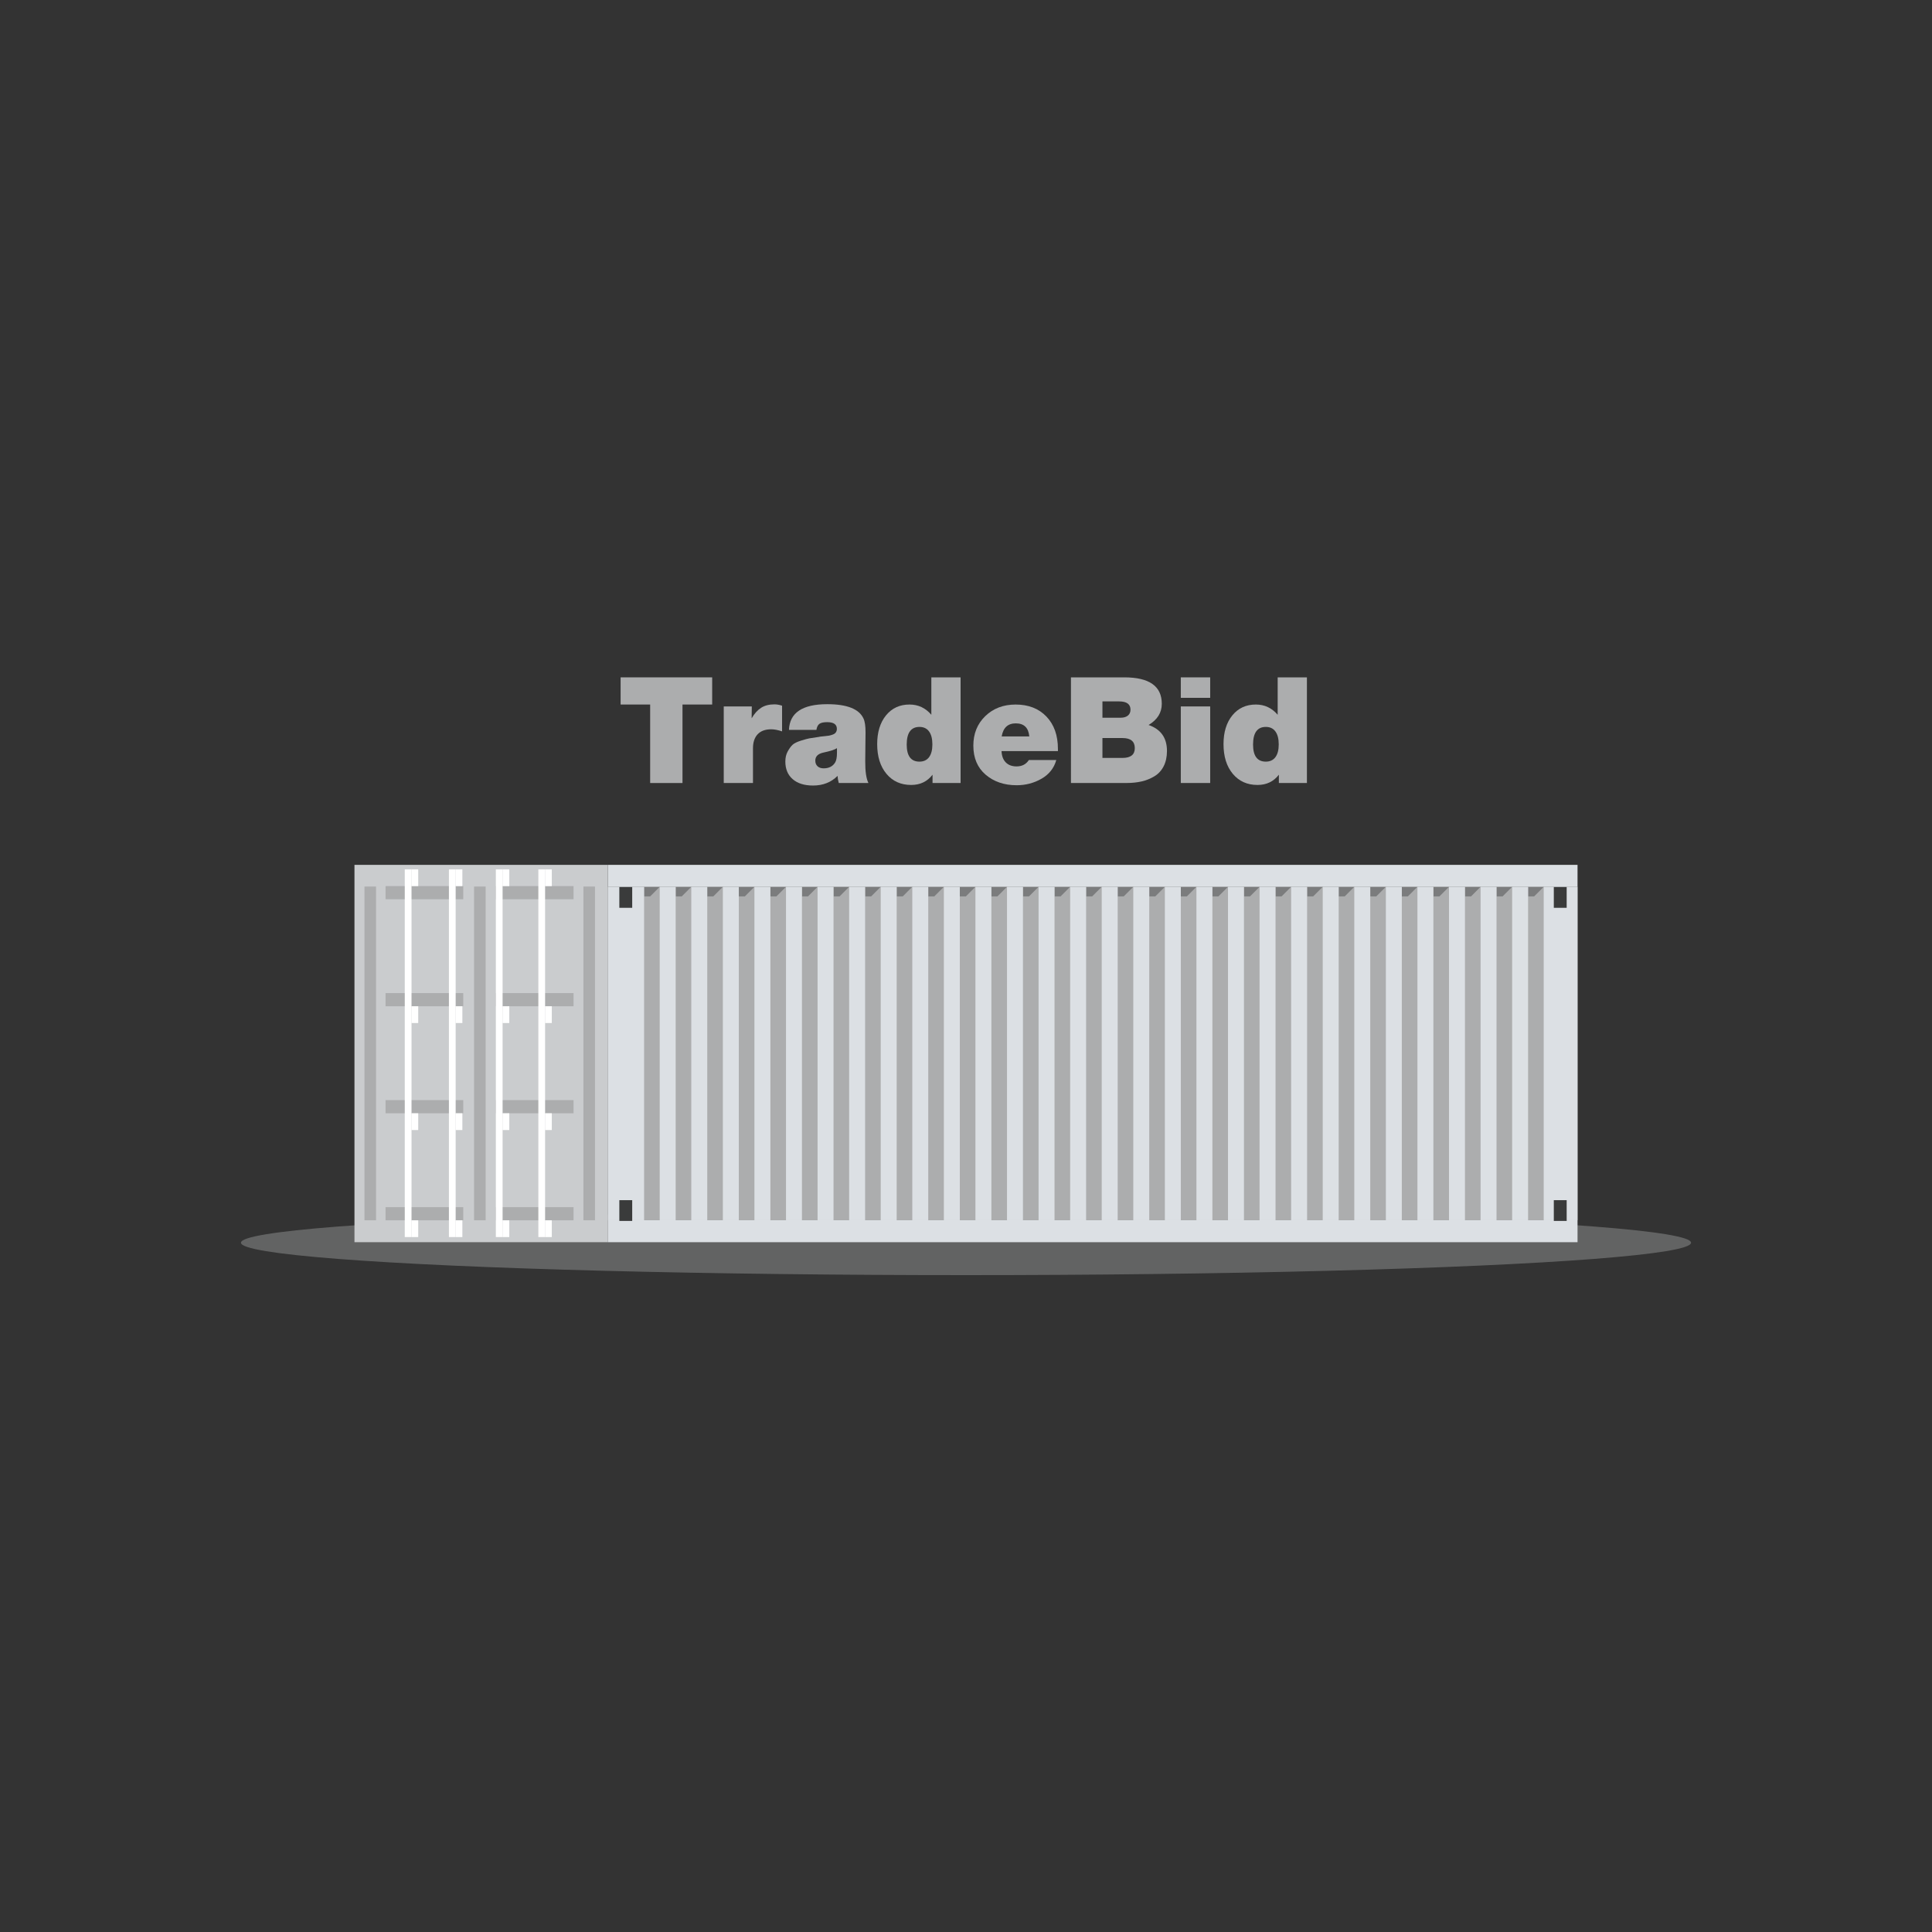 <?xml version="1.0" encoding="utf-8"?>
<!-- Generator: Adobe Illustrator 26.0.2, SVG Export Plug-In . SVG Version: 6.00 Build 0)  -->
<svg version="1.1" id="Слой_1" xmlns="http://www.w3.org/2000/svg" xmlns:xlink="http://www.w3.org/1999/xlink" x="0px" y="0px"
		 viewBox="0 0 1000 1000" style="enable-background:new 0 0 1000 1000;" xml:space="preserve">
<rect x="0" y="0" width="1000" height="1000" fill="#333333" stroke="none"/>
<style type="text/css">
	.st0{opacity:0.5;fill:#929495;}
	.st1{fill:#DCE0E4;}
	.st2{fill:#ACADAE;}
	.st3{fill:#7B7C7D;}
	.st4{fill:#CACCCE;}
	.st5{fill:#3A3B3B;}
	.st6{fill:#FFFFFF;}
</style>
	<g>
	<g>
		<ellipse class="st0" cx="500" cy="643.23" rx="375.29" ry="16.77"/>
		<g>
			<g>
				<rect x="314.61" y="631.59" class="st1" width="501.92" height="11.37"/>
				<rect x="314.61" y="459.02" class="st2" width="501.92" height="172.57"/>
				<rect x="799.02" y="459.02" class="st1" width="17.51" height="172.57"/>
				<polygon class="st3" points="790.95,463.98 794.07,463.98 799.02,459.02 790.95,459.02 				"/>
				<rect x="782.68" y="459.02" class="st1" width="8.26" height="172.57"/>
				<polygon class="st3" points="774.6,463.98 777.73,463.98 782.68,459.02 774.6,459.02 				"/>
				<rect x="766.34" y="459.02" class="st1" width="8.26" height="172.57"/>
				<polygon class="st3" points="758.26,463.98 761.39,463.98 766.34,459.02 758.26,459.02 				"/>
				<rect x="750" y="459.02" class="st1" width="8.26" height="172.57"/>
				<polygon class="st3" points="741.92,463.98 745.05,463.98 750,459.02 741.92,459.02 				"/>
				<rect x="733.66" y="459.02" class="st1" width="8.26" height="172.57"/>
				<polygon class="st3" points="725.58,463.98 728.71,463.98 733.66,459.02 725.58,459.02 				"/>
				<rect x="717.32" y="459.02" class="st1" width="8.26" height="172.57"/>
				<polygon class="st3" points="709.24,463.98 712.36,463.98 717.32,459.02 709.24,459.02 				"/>
				<rect x="700.98" y="459.02" class="st1" width="8.26" height="172.57"/>
				<polygon class="st3" points="692.9,463.98 696.02,463.98 700.98,459.02 692.9,459.02 				"/>
				<rect x="684.64" y="459.02" class="st1" width="8.26" height="172.57"/>
				<polygon class="st3" points="676.56,463.98 679.68,463.98 684.64,459.02 676.56,459.02 				"/>
				<rect x="668.29" y="459.02" class="st1" width="8.26" height="172.57"/>
				<polygon class="st3" points="660.21,463.98 663.34,463.98 668.29,459.02 660.21,459.02 				"/>
				<rect x="651.95" y="459.02" class="st1" width="8.26" height="172.57"/>
				<polygon class="st3" points="643.87,463.98 647,463.98 651.95,459.02 643.87,459.02 				"/>
				<rect x="635.61" y="459.02" class="st1" width="8.26" height="172.57"/>
				<polygon class="st3" points="627.53,463.98 630.66,463.98 635.61,459.02 627.53,459.02 				"/>
				<rect x="619.27" y="459.02" class="st1" width="8.26" height="172.57"/>
				<polygon class="st3" points="611.19,463.98 614.32,463.98 619.27,459.02 611.19,459.02 				"/>
				<rect x="602.93" y="459.02" class="st1" width="8.26" height="172.57"/>
				<polygon class="st3" points="594.85,463.98 597.98,463.98 602.93,459.02 594.85,459.02 				"/>
				<rect x="586.59" y="459.02" class="st1" width="8.26" height="172.57"/>
				<polygon class="st3" points="578.51,463.98 581.63,463.98 586.59,459.02 578.51,459.02 				"/>
				<rect x="570.25" y="459.02" class="st1" width="8.26" height="172.57"/>
				<polygon class="st3" points="562.17,463.98 565.29,463.98 570.25,459.02 562.17,459.02 				"/>
				<rect x="553.91" y="459.02" class="st1" width="8.26" height="172.57"/>
				<polygon class="st3" points="545.83,463.98 548.95,463.98 553.91,459.02 545.83,459.02 				"/>
				<rect x="537.56" y="459.02" class="st1" width="8.26" height="172.57"/>
				<polygon class="st3" points="529.48,463.98 532.61,463.98 537.56,459.02 529.48,459.02 				"/>
				<rect x="521.22" y="459.02" class="st1" width="8.26" height="172.57"/>
				<polygon class="st3" points="513.14,463.98 516.27,463.98 521.22,459.02 513.14,459.02 				"/>
				<rect x="504.88" y="459.02" class="st1" width="8.26" height="172.57"/>
				<polygon class="st3" points="496.8,463.98 499.93,463.98 504.88,459.02 496.8,459.02 				"/>
				<rect x="488.54" y="459.02" class="st1" width="8.26" height="172.57"/>
				<polygon class="st3" points="480.46,463.98 483.59,463.98 488.54,459.02 480.46,459.02 				"/>
				<rect x="472.2" y="459.02" class="st1" width="8.26" height="172.57"/>
				<polygon class="st3" points="464.12,463.98 467.25,463.98 472.2,459.02 464.12,459.02 				"/>
				<rect x="455.86" y="459.02" class="st1" width="8.26" height="172.57"/>
				<polygon class="st3" points="447.78,463.98 450.9,463.98 455.86,459.02 447.78,459.02 				"/>
				<rect x="439.52" y="459.02" class="st1" width="8.26" height="172.57"/>
				<polygon class="st3" points="431.44,463.98 434.56,463.98 439.52,459.02 431.44,459.02 				"/>
				<rect x="423.17" y="459.02" class="st1" width="8.26" height="172.57"/>
				<polygon class="st3" points="415.1,463.98 418.22,463.98 423.17,459.02 415.1,459.02 				"/>
				<rect x="406.83" y="459.02" class="st1" width="8.26" height="172.57"/>
				<polygon class="st3" points="398.75,463.98 401.88,463.98 406.83,459.02 398.75,459.02 				"/>
				<rect x="390.49" y="459.02" class="st1" width="8.26" height="172.57"/>
				<polygon class="st3" points="382.41,463.98 385.54,463.98 390.49,459.02 382.41,459.02 				"/>
				<rect x="374.15" y="459.02" class="st1" width="8.26" height="172.57"/>
				<polygon class="st3" points="366.07,463.98 369.2,463.98 374.15,459.02 366.07,459.02 				"/>
				<rect x="357.81" y="459.02" class="st1" width="8.26" height="172.57"/>
				<polygon class="st3" points="349.73,463.98 352.86,463.98 357.81,459.02 349.73,459.02 				"/>
				<rect x="341.47" y="459.02" class="st1" width="8.26" height="172.57"/>
				<polygon class="st3" points="333.39,463.98 336.51,463.98 341.47,459.02 333.39,459.02 				"/>
				<rect x="314.61" y="459.02" class="st1" width="18.77" height="172.57"/>
				<rect x="314.61" y="447.65" class="st1" width="501.92" height="11.37"/>
				<rect x="183.47" y="447.65" class="st4" width="131.14" height="195.31"/>
			</g>
			<rect x="320.57" y="459.14" class="st5" width="6.66" height="10.74"/>
			<rect x="320.57" y="621.21" class="st5" width="6.66" height="10.74"/>
			<rect x="804.25" y="459.14" class="st5" width="6.66" height="10.74"/>
			<rect x="804.25" y="621.21" class="st5" width="6.66" height="10.74"/>
			<rect x="301.97" y="458.87" class="st2" width="5.99" height="172.75"/>
			<rect x="245.38" y="458.87" class="st2" width="5.99" height="172.75"/>
			<rect x="188.65" y="458.87" class="st2" width="5.99" height="172.75"/>
			<rect x="199.56" y="624.82" class="st2" width="40.22" height="6.81"/>
			<rect x="256.65" y="624.82" class="st2" width="40.22" height="6.81"/>
			<rect x="199.56" y="569.42" class="st2" width="40.22" height="6.81"/>
			<rect x="256.65" y="569.42" class="st2" width="40.22" height="6.81"/>
			<rect x="199.56" y="514.03" class="st2" width="40.22" height="6.81"/>
			<rect x="256.65" y="514.03" class="st2" width="40.22" height="6.81"/>
			<rect x="199.56" y="458.64" class="st2" width="40.22" height="6.81"/>
			<rect x="256.65" y="458.64" class="st2" width="40.22" height="6.81"/>
			<g>
				<rect x="256.65" y="449.96" class="st6" width="3.49" height="190.34"/>
				<rect x="260.14" y="449.96" class="st6" width="3.47" height="8.68"/>
				<rect x="260.14" y="520.84" class="st6" width="3.47" height="8.68"/>
				<rect x="260.14" y="576.23" class="st6" width="3.47" height="8.68"/>
				<rect x="260.14" y="631.63" class="st6" width="3.47" height="8.68"/>
			</g>
			<g>
				<rect x="278.65" y="449.96" class="st6" width="3.49" height="190.34"/>
				<rect x="282.14" y="449.96" class="st6" width="3.47" height="8.68"/>
				<rect x="282.14" y="520.84" class="st6" width="3.47" height="8.68"/>
				<rect x="282.14" y="576.23" class="st6" width="3.47" height="8.68"/>
				<rect x="282.14" y="631.63" class="st6" width="3.47" height="8.68"/>
			</g>
			<g>
				<rect x="209.51" y="449.96" class="st6" width="3.49" height="190.34"/>
				<rect x="213" y="449.96" class="st6" width="3.47" height="8.68"/>
				<rect x="213" y="520.84" class="st6" width="3.47" height="8.68"/>
				<rect x="213" y="576.23" class="st6" width="3.47" height="8.68"/>
				<rect x="213" y="631.63" class="st6" width="3.47" height="8.68"/>
			</g>
			<g>
				<rect x="232.36" y="449.96" class="st6" width="3.49" height="190.34"/>
				<rect x="235.85" y="449.96" class="st6" width="3.47" height="8.68"/>
				<rect x="235.85" y="520.84" class="st6" width="3.47" height="8.68"/>
				<rect x="235.85" y="576.23" class="st6" width="3.47" height="8.68"/>
				<rect x="235.85" y="631.63" class="st6" width="3.47" height="8.68"/>
			</g>
		</g>
	</g>
		<g>
		<path class="st2" d="M368.62,350.6v14.06h-15.36v40.63h-16.74v-40.63h-15.29V350.6H368.62z"/>
			<path class="st2" d="M404.8,365.27v13.29c-2.15-0.72-4.02-1.08-5.61-1.08c-3.07,0-5.42,0.86-7.03,2.57
			c-1.61,1.72-2.42,4.14-2.42,7.26v17.97h-15.13v-39.63h14.52l-0.08,6.14c1.43-2.46,3.07-4.27,4.92-5.45
			c1.84-1.18,4.15-1.77,6.91-1.77C402.11,364.58,403.42,364.81,404.8,365.27z"/>
			<path class="st2" d="M449.5,405.29h-15.36c-0.36-1.33-0.56-2.56-0.62-3.69c-3.33,3.33-7.55,4.99-12.67,4.99
			c-4.51,0-8.03-1.1-10.56-3.3c-2.53-2.2-3.8-5.25-3.8-9.14c0-2,0.41-3.74,1.23-5.22c0.82-1.48,1.65-2.62,2.5-3.42
			c0.84-0.79,2.29-1.51,4.34-2.15c2.05-0.64,3.51-1.04,4.38-1.19c0.87-0.15,2.56-0.41,5.07-0.77c0.1-0.05,0.19-0.08,0.27-0.08
			s0.18-0.01,0.31-0.04c0.13-0.02,0.24-0.04,0.35-0.04c0.26-0.05,0.87-0.12,1.84-0.19c0.97-0.08,1.73-0.17,2.27-0.27
			c0.54-0.1,1.18-0.28,1.92-0.54c0.74-0.26,1.29-0.64,1.65-1.15c0.36-0.51,0.54-1.13,0.54-1.84c0-2.3-1.67-3.46-4.99-3.46
			c-1.84,0-3.17,0.28-3.99,0.84c-0.82,0.56-1.36,1.61-1.61,3.15h-14.21c0.36-8.86,6.96-13.29,19.82-13.29
			c10.19,0,16.44,2.46,18.74,7.37c0.72,1.49,1.08,3.89,1.08,7.22c0,1.59-0.03,3.93-0.08,7.03c-0.05,3.1-0.08,5.72-0.08,7.87
			C447.81,399.27,448.37,403.03,449.5,405.29z M433.22,387.24c-1.13,0.77-3.48,1.54-7.07,2.3c-2.77,0.61-4.15,2-4.15,4.15
			c0,1.23,0.38,2.2,1.15,2.92c0.77,0.72,1.82,1.08,3.15,1.08c2.76,0,4.76-1.02,5.99-3.07c0.62-1.02,0.92-2.69,0.92-4.99V387.24z"/>
			<path class="st2" d="M497.2,350.6v54.69h-14.52v-4.3c-2.71,3.53-6.4,5.3-11.06,5.3c-5.33,0-9.59-1.92-12.79-5.76
			c-3.2-3.84-4.8-8.96-4.8-15.36c0-6.19,1.52-11.16,4.57-14.9c3.05-3.74,7.1-5.61,12.17-5.61c4.51,0,8.27,1.77,11.29,5.3V350.6
			H497.2z M475.92,376.25c-4.4,0-6.61,3.05-6.61,9.14c0,5.89,2.2,8.83,6.61,8.83c2.15,0,3.8-0.77,4.95-2.3
			c1.15-1.54,1.73-3.74,1.73-6.61c0-2.92-0.58-5.16-1.73-6.72C479.72,377.03,478.07,376.25,475.92,376.25z"/>
			<path class="st2" d="M546.74,393.38c-1.18,4.2-3.73,7.43-7.64,9.68c-3.92,2.25-8.21,3.38-12.87,3.38c-6.45,0-11.8-1.82-16.05-5.45
			c-4.25-3.64-6.38-8.65-6.38-15.05c0-6.2,2.06-11.29,6.18-15.28c4.12-3.99,9.36-5.99,15.71-5.99c6.66,0,11.97,2.07,15.94,6.22
			c3.97,4.15,5.95,9.73,5.95,16.74v1.15H518.4c0.1,2.51,0.83,4.46,2.19,5.84c1.36,1.38,3.21,2.07,5.57,2.07
			c2.82,0,4.94-1.1,6.38-3.3H546.74z M532.76,381.17c-0.41-4.51-2.74-6.76-6.99-6.76c-4.1,0-6.53,2.25-7.3,6.76H532.76z"/>
			<path class="st2" d="M554.34,350.6h27.57c12.96,0,19.43,4.56,19.43,13.67c0,4.61-2.28,8.27-6.84,10.98
			c6.35,2.2,9.52,6.68,9.52,13.44c0,3.07-0.58,5.72-1.73,7.95s-2.75,3.96-4.8,5.18c-2.05,1.23-4.25,2.11-6.61,2.65
			c-2.36,0.54-4.97,0.81-7.83,0.81h-28.73V350.6z M570.62,363.04v8.45h9.45c1.59,0,2.83-0.37,3.73-1.11
			c0.89-0.74,1.34-1.75,1.34-3.03c0-2.87-1.95-4.3-5.84-4.3H570.62z M570.62,382.01v10.29h10.37c4.25,0,6.38-1.69,6.38-5.07
			c0-3.48-2.13-5.22-6.38-5.22H570.62z"/>
			<path class="st2" d="M626.39,350.6v10.6h-15.21v-10.6H626.39z M626.39,365.65v39.63h-15.21v-39.63H626.39z"/>
			<path class="st2" d="M676.46,350.6v54.69h-14.52v-4.3c-2.71,3.53-6.4,5.3-11.06,5.3c-5.33,0-9.59-1.92-12.79-5.76
			c-3.2-3.84-4.8-8.96-4.8-15.36c0-6.19,1.52-11.16,4.57-14.9c3.05-3.74,7.11-5.61,12.17-5.61c4.51,0,8.27,1.77,11.29,5.3V350.6
			H676.46z M655.19,376.25c-4.4,0-6.61,3.05-6.61,9.14c0,5.89,2.2,8.83,6.61,8.83c2.15,0,3.8-0.77,4.95-2.3
			c1.15-1.54,1.73-3.74,1.73-6.61c0-2.92-0.58-5.16-1.73-6.72C658.99,377.03,657.34,376.25,655.19,376.25z"/>
	</g>
</g>
</svg>
